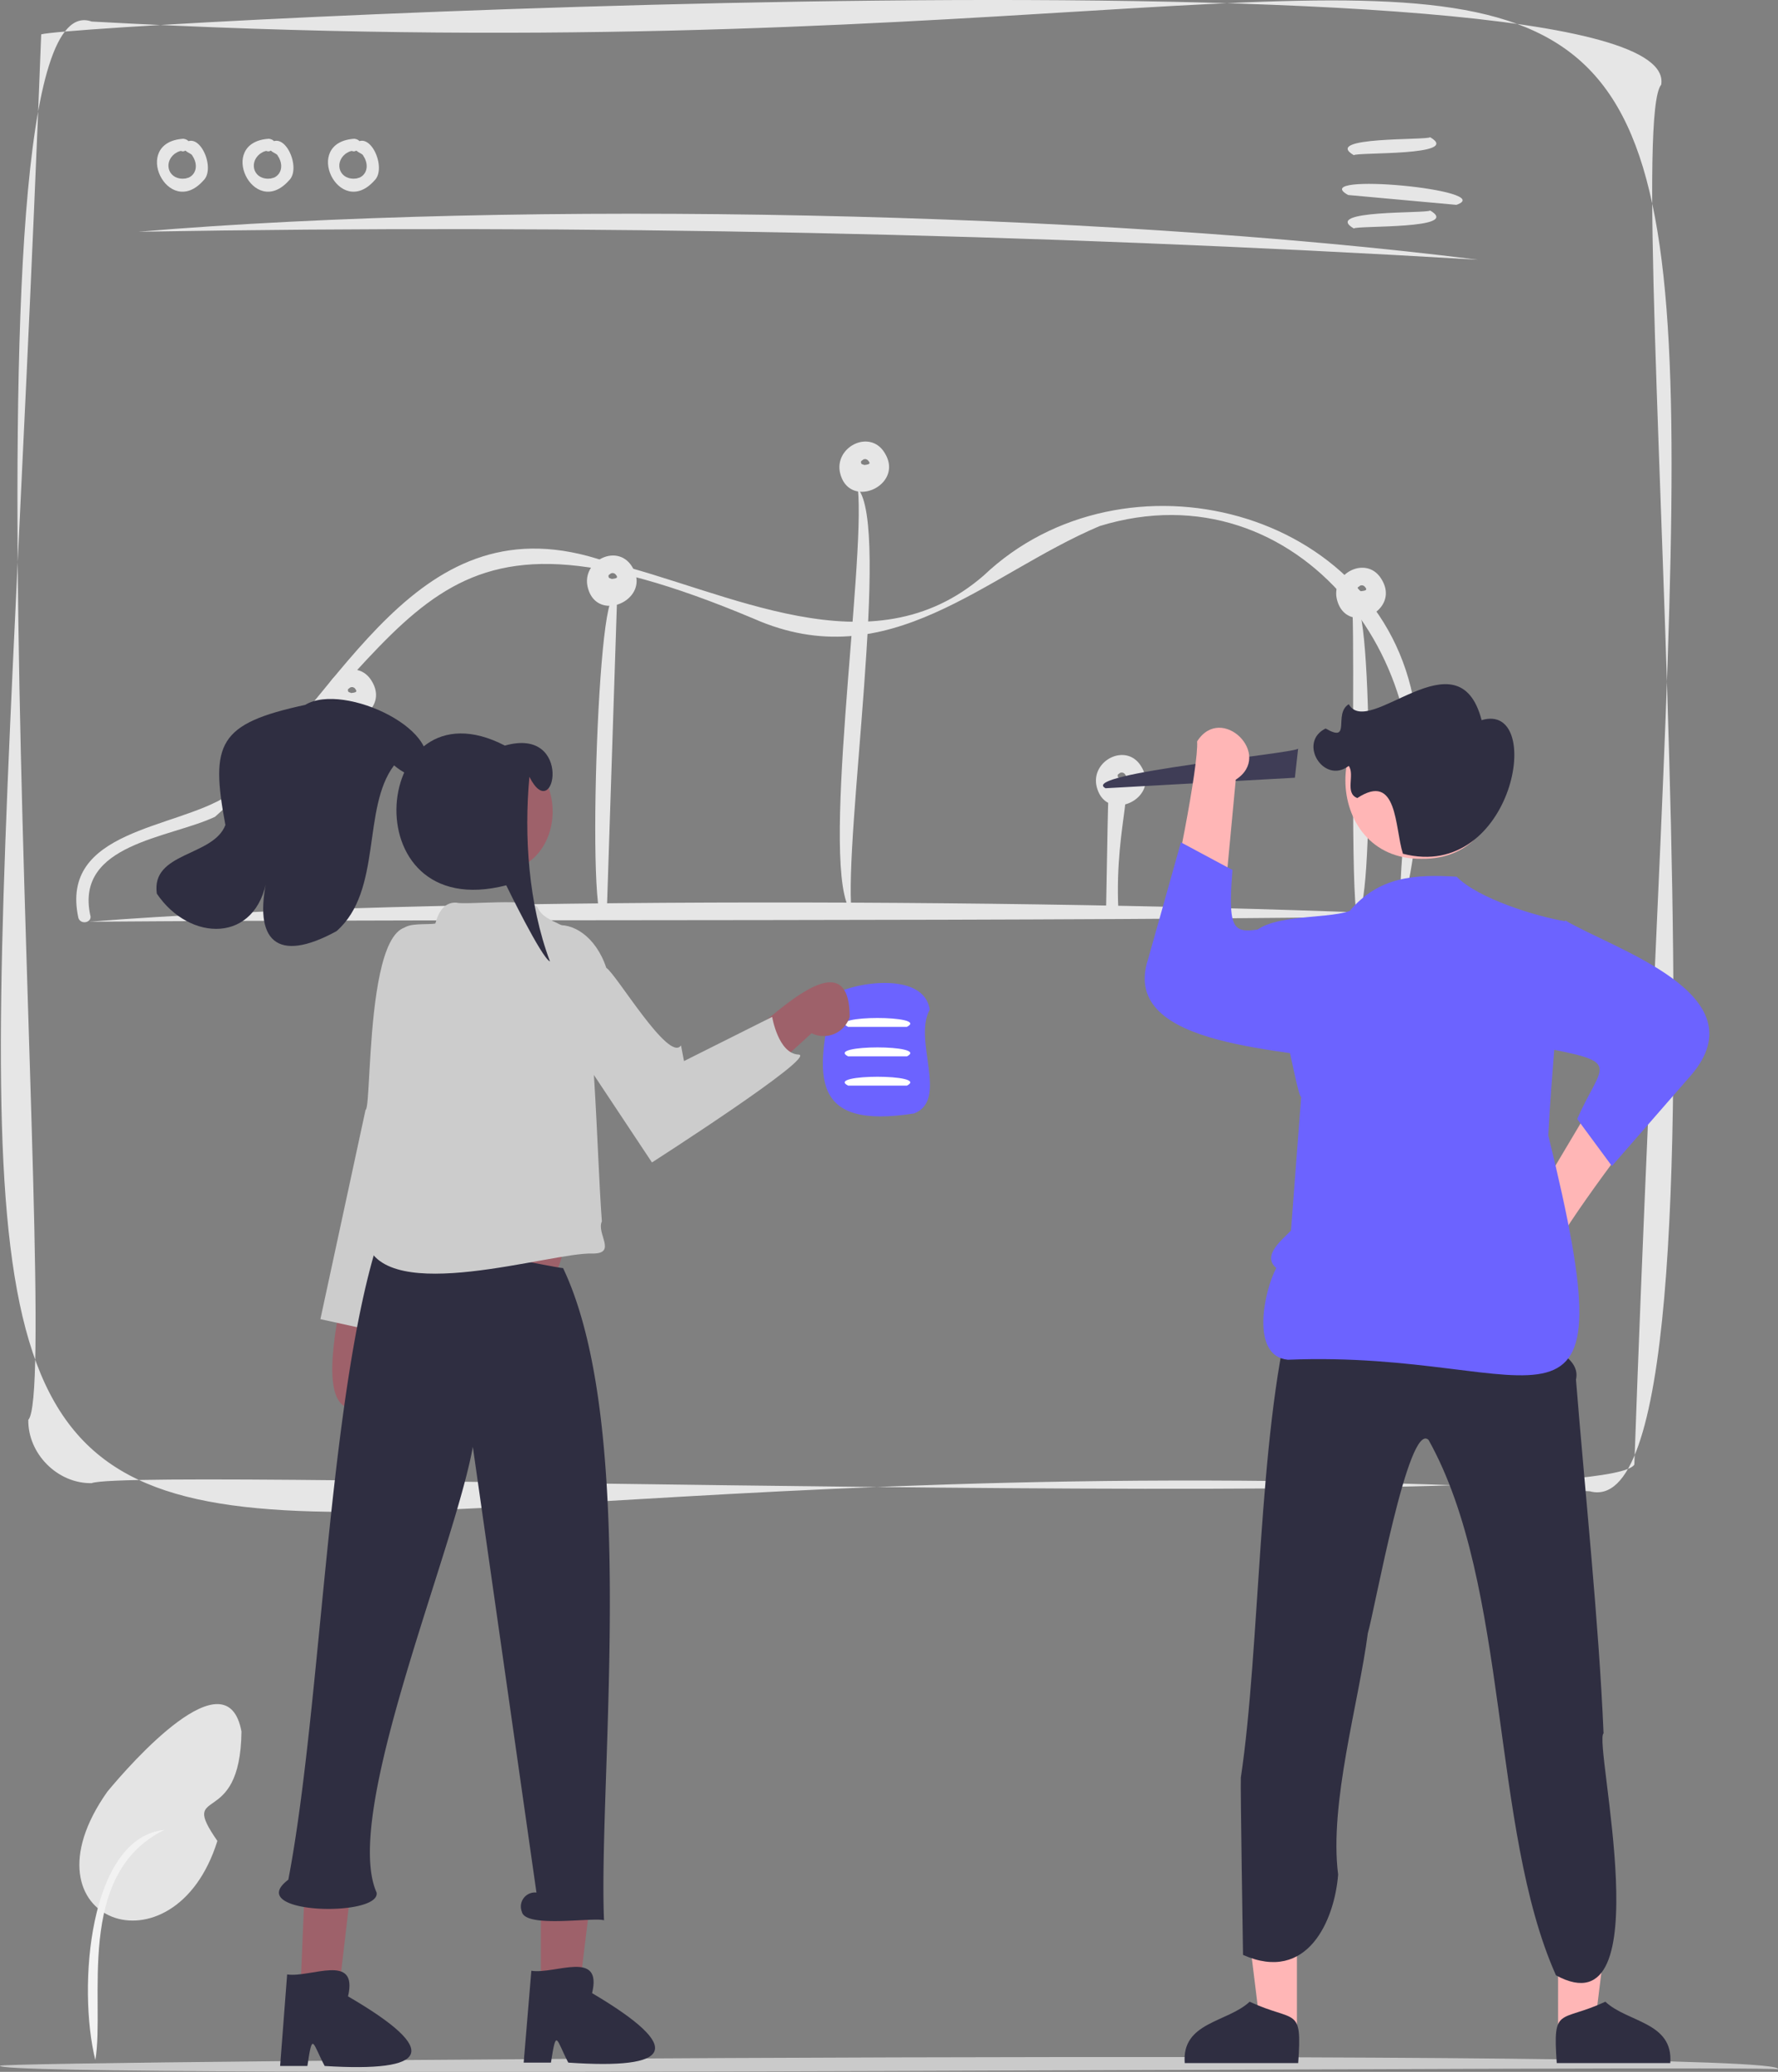 <svg id="Layer_1" data-name="Layer 1" xmlns="http://www.w3.org/2000/svg" viewBox="0 0 494.44 576.08"><rect x="0" y="0" width="494.44" height="576.08" fill="#808080" stroke="none"/><defs><style>.cls-1{fill:#cacaca;}.cls-2{fill:#e4e4e4;}.cls-3{fill:#f2f2f2;}.cls-4{fill:#e6e6e6;}.cls-5{fill:#3f3d56;}.cls-6{fill:#ffb6b6;}.cls-7{fill:#6c63ff;}.cls-8{fill:#2f2e41;}.cls-9{fill:#fff;}.cls-10{fill:#9e616a;}.cls-11{fill:#ccc;}</style></defs><path class="cls-1" d="M494.37,571.66c-.66-1.32-495.68,2.88-494.37-1C-2.14,569.34,500.75,565.43,494.37,571.66Z" transform="translate(0.01 3.73)"/><path class="cls-2" d="M67.14,477.72c-.31,27.8-17.8,14.44-6.7,30.42-11.95,38.35-56,22.4-30.64-13.64C36.38,486.52,63.17,456.09,67.14,477.72Z" transform="translate(0.01 3.73)"/><path class="cls-3" d="M26.5,569.06c-5-20.16-1.79-61.84,19.24-64C20.62,517.28,29.27,552.93,26.5,569.06Z" transform="translate(0.01 3.73)"/><path class="cls-4" d="M38.44,60.71Q224.78,57.47,411,68.49C304.38,55.09,145.28,51.74,38.44,60.71Z" transform="translate(0.01 3.73)"/><path class="cls-4" d="M376.48,39.42c.79-.87,30.27.27,21.21-5C396.91,35.32,367.43,34.17,376.48,39.42Z" transform="translate(0.01 3.73)"/><path class="cls-4" d="M376.48,59.8c.79-.88,30.27.27,21.21-5C396.91,55.69,367.43,54.55,376.48,59.8Z" transform="translate(0.01 3.73)"/><path class="cls-4" d="M374.89,50.49,405,53.23C416.88,49.1,363.11,44,374.89,50.49Z" transform="translate(0.01 3.73)"/><path class="cls-4" d="M51,34.85c-14.82.93-4.28,22.58,5.52,11.65C60.18,43.12,55.27,32,51,36.44c-.41,2.11,2.3,2.34,2.48,3.12,1.55,2.26,1.28,5.08-1.11,6.14.66-.22-1.47.39-.73.2-4.77.63-6.3-4.27-3.18-6.79.18-.18,1.29-.75.87-.56.25-.08.8-.36,1.05-.3C51.84,39.07,54.32,35.33,51,34.85Z" transform="translate(0.01 3.73)"/><path class="cls-4" d="M74.78,34.85C60,35.78,70.5,57.43,80.3,46.5,84,43.12,79.05,32,74.74,36.44c-.41,2.11,2.3,2.34,2.48,3.12,1.55,2.26,1.28,5.08-1.11,6.14.66-.22-1.48.39-.73.2-4.78.63-6.3-4.27-3.18-6.79.18-.18,1.29-.75.87-.56.25-.08.8-.36,1.05-.3C75.62,39.07,78.1,35.33,74.78,34.85Z" transform="translate(0.01 3.73)"/><path class="cls-4" d="M98.56,34.85c-14.82.93-4.28,22.58,5.52,11.65,3.66-3.38-1.25-14.52-5.56-10.06-.41,2.11,2.3,2.34,2.48,3.12,1.54,2.26,1.28,5.08-1.12,6.14.67-.22-1.47.39-.72.2-4.78.63-6.3-4.27-3.18-6.79.17-.18,1.29-.75.87-.56.24-.08.8-.36,1.05-.3C99.4,39.07,101.88,35.33,98.56,34.85Z" transform="translate(0.01 3.73)"/><path class="cls-4" d="M442.07,410.92C-52.3,384.57-9.7,556.59,11.45,5.82c11.68-3.18,457.34-26.49,450.5,14C449.87,34.14,487.86,423.33,442.07,410.92ZM25.48,2.26C-14.6-12.09,17.88,380.68,7.86,391.05c-.14,9.45,8.16,17.79,17.62,17.61,12.37-4.75,420.27,9.27,429-5.15C473.82-144.66,517.16,29.36,25.48,2.26Z" transform="translate(0.01 3.73)"/><path class="cls-4" d="M24.79,252.56c109.35-.85,267,.17,375.63-1.66C301.79,246.28,118.35,245.11,24.79,252.56Z" transform="translate(0.01 3.73)"/><path class="cls-4" d="M98.7,249.8c-1.67,0,5.06-64.15-2.49-53.47C97.88,196.3,91.15,260.49,98.7,249.8Z" transform="translate(0.01 3.73)"/><path class="cls-4" d="M168.72,250.38c.45-14.18,2.41-73.45,2.83-86.41C166.15,149.36,162.65,266.54,168.72,250.38Z" transform="translate(0.01 3.73)"/><path class="cls-4" d="M238.55,132.11c2.19,21.18-10.88,107.11-1.74,117.83C234.62,228.76,247.69,142.82,238.55,132.11Z" transform="translate(0.01 3.73)"/><path class="cls-4" d="M308,226.05l-.42,22.88c0,2.19,3.36,2.19,3.4,0-1.11-24.76,6.31-37.78-1.51-33.77C309.51,215.16,308.53,199,308,226.05Z" transform="translate(0.01 3.73)"/><path class="cls-4" d="M376.1,165.94c.58,14.41-.51,70.68,1,83.74C382.3,256.29,381.62,152.18,376.1,165.94Z" transform="translate(0.01 3.73)"/><path class="cls-4" d="M25.07,250.65c-4.15-19.78,22-21.29,34.7-27.26,58.87-52.28,57.58-93.91,149.86-55.08C247.25,184.89,274,156,305.79,142.54c55.39-17,98.14,39.76,84.15,91.48-3.21,42.14,10.15-27.81,3.41-41.65-9.3-54.92-80.91-73-119.79-36.09-31.24,27.14-71.19,4.19-105.21-3.91-52.88-18.15-72.9,37.54-105.13,65.16-14.61,9.31-46.78,9.44-41.43,34C22.53,253.59,25.82,252.71,25.07,250.65Z" transform="translate(0.01 3.73)"/><path class="cls-4" d="M97.57,188.94Z" transform="translate(0.01 3.73)"/><path class="cls-4" d="M103.46,185.81c-4-7.1-14.33-1.92-12.49,5.49C93.57,201.52,108.71,194.66,103.46,185.81Zm-4.25,2.89c0,.16,0,.08,0,0Zm-.43-1Zm-1.91.77Zm.45.38Zm.2.1,0,0c-.08,0,0,0,0,0,.49.09-1-.41-.38-.13a.7.7,0,0,1-.23-1.09c-.54.5,1-.69.44-.3a1.57,1.57,0,0,1,.68-.11,2.31,2.31,0,0,1,.56.25c.84,1,.67,1.24-1.11,1.41Z" transform="translate(0.01 3.73)"/><path class="cls-4" d="M97.58,188.94Z" transform="translate(0.01 3.73)"/><path class="cls-4" d="M97.58,188.94Z" transform="translate(0.01 3.73)"/><path class="cls-4" d="M97.58,188.94Z" transform="translate(0.01 3.73)"/><path class="cls-4" d="M97.58,188.93h0Z" transform="translate(0.01 3.73)"/><path class="cls-4" d="M170,157.24Z" transform="translate(0.01 3.73)"/><path class="cls-4" d="M175.93,154.12c-4-7.11-14.34-1.92-12.49,5.48C166,169.83,181.18,163,175.93,154.12ZM171.68,157c0,.17,0,.09,0,0Zm-.44-1Zm-1.9.77Zm.45.38c.07,0,.11,0,0,0Zm.2.09,0,0h0s.06,0,0,0c.48.1-.95-.4-.38-.13a.69.69,0,0,1-.23-1.09c-.54.51,1-.69.44-.3a1.74,1.74,0,0,1,.68-.11,2.31,2.31,0,0,1,.56.25C171.94,156.82,171.77,157.09,170,157.26Z" transform="translate(0.01 3.73)"/><path class="cls-4" d="M170.05,157.24Z" transform="translate(0.01 3.73)"/><path class="cls-4" d="M170.05,157.24Z" transform="translate(0.01 3.73)"/><path class="cls-4" d="M170.05,157.24Z" transform="translate(0.01 3.73)"/><path class="cls-4" d="M170.05,157.24Z" transform="translate(0.01 3.73)"/><path class="cls-4" d="M240.25,173.09Z" transform="translate(0.01 3.73)"/><path class="cls-4" d="M246.13,122.42c-4-7.1-14.33-1.92-12.49,5.49C236.24,138.13,251.38,131.27,246.13,122.42Zm-4.25,2.89c0,.16,0,.08,0,0Zm-.43-1s0,0,0,0Zm-1.91.77s0,0,0,0Zm.45.38Zm.21.1,0,0h0c.49.09-.95-.41-.38-.13a.71.71,0,0,1-.23-1.1c-.53.51,1-.68.45-.3a1.89,1.89,0,0,1,.67-.11,2.24,2.24,0,0,1,.56.26C242.15,125.12,242,125.4,240.2,125.57Z" transform="translate(0.01 3.73)"/><path class="cls-4" d="M240.24,173.09Z" transform="translate(0.01 3.73)"/><path class="cls-4" d="M240.25,173.09h0Z" transform="translate(0.01 3.73)"/><path class="cls-4" d="M240.26,173.09h0Z" transform="translate(0.01 3.73)"/><path class="cls-4" d="M240.26,173.09Z" transform="translate(0.01 3.73)"/><path class="cls-4" d="M317.47,209.59c-4-7.11-14.34-1.93-12.49,5.48C307.58,225.3,322.72,218.44,317.47,209.59Zm-4.25,2.88c0,.16,0,.09,0,0Zm-.44-1Zm-1.9.76Zm.45.39c.06,0,.11,0,0,0Zm.2.09.05,0h0s.07,0,0,0c.48.1-.95-.4-.39-.13a.7.7,0,0,1-.22-1.09c-.54.5,1-.69.44-.3a1.74,1.74,0,0,1,.68-.11,2.31,2.31,0,0,1,.56.25C313.48,212.29,313.3,212.56,311.53,212.73Z" transform="translate(0.01 3.73)"/><path class="cls-4" d="M311.58,138Z" transform="translate(0.01 3.73)"/><path class="cls-4" d="M311.59,138Z" transform="translate(0.01 3.73)"/><path class="cls-4" d="M311.59,138Z" transform="translate(0.01 3.73)"/><path class="cls-4" d="M311.59,138Z" transform="translate(0.01 3.73)"/><path class="cls-4" d="M311.59,138Z" transform="translate(0.01 3.73)"/><path class="cls-4" d="M378.4,160.63h0Z" transform="translate(0.01 3.73)"/><path class="cls-4" d="M384.28,157.51c-4-7.1-14.34-1.92-12.49,5.49C374.38,173.22,389.53,166.36,384.28,157.51ZM380,160.4c0,.16,0,.08,0,0Zm-.43-1Zm-1.91.77Zm.46.38Zm.2.1,0,0c-.07,0,.05,0,0,0,.49.09-.95-.41-.38-.13a.7.7,0,0,1-.23-1.09c-.53.5,1.05-.69.45-.3a1.53,1.53,0,0,1,.67-.11c.05,0,.46.13.56.25C380.29,160.21,380.11,160.49,378.34,160.66Z" transform="translate(0.01 3.73)"/><path class="cls-4" d="M378.39,160.64Z" transform="translate(0.01 3.73)"/><path class="cls-4" d="M378.39,160.63h0Z" transform="translate(0.01 3.73)"/><path class="cls-4" d="M378.4,160.64Z" transform="translate(0.01 3.73)"/><path class="cls-4" d="M378.4,160.64h0Z" transform="translate(0.01 3.73)"/><path class="cls-5" d="M360.08,212.52l-52.65,2.92c-8-4.13,54-9.76,53.56-11.06Z" transform="translate(0.01 3.73)"/><path class="cls-6" d="M427,329.7l19.84-33.37,14.66,6.92c-5,4.79-27.19,34.83-29.35,40.63C421.47,350.65,414.45,331.35,427,329.7Z" transform="translate(0.01 3.73)"/><path class="cls-7" d="M435.24,252.18c13.41,8,54.09,20.48,35.16,42.89l-22.16,25.42-9.65-13.08c6.52-14.88,12.44-15.59-7-19.35Z" transform="translate(0.01 3.73)"/><path class="cls-6" d="M343.64,213.06,340,251.71l-16.22,0c2.46-6.47,9.64-43.12,9.11-49.29C339.65,191.76,354.26,206.2,343.64,213.06Z" transform="translate(0.01 3.73)"/><path class="cls-7" d="M375.92,292.1c-15.31-4.53-65.06-3.73-56.65-29.16l9.12-32.45,14.33,7.68c-1.8,23,1.58,16.33,20,14.5Z" transform="translate(0.01 3.73)"/><path class="cls-6" d="M360.65,559.2H350.38l-4.88-39.57h15.15Z" transform="translate(0.01 3.73)"/><path class="cls-8" d="M361,569.91H329.45c-.9-11.43,11.87-11.27,18.05-17.06C360.29,558.79,362.13,553.87,361,569.91Z" transform="translate(0.01 3.73)"/><path class="cls-6" d="M433.27,559.2h10.26l4.88-39.57H433.26Z" transform="translate(0.01 3.73)"/><path class="cls-8" d="M432.9,569.91h31.57c.89-11.43-11.88-11.27-18.05-17.06C433.62,558.79,431.78,553.87,432.9,569.91Z" transform="translate(0.01 3.73)"/><path class="cls-8" d="M345.05,490.54c5.4-36,4.78-94.59,13.86-129.89,18.14,7.83,22.8,11.12,40.67,0,8.16,4.63,41.29,7.8,38.67,19.22,2.49,31.05,6.35,67.28,7.67,98.36-2.94,2.26,16.5,83.46-13.23,67.28-18.22-40.69-12.85-108.45-35.43-148.86-5.6-5.52-15,47.44-16.89,53.72-2.51,19.28-10.79,47.36-8.26,67.13-1,12.67-8.51,30.3-26.45,22.33C345.67,539.84,344.9,492.8,345.05,490.54Z" transform="translate(0.01 3.73)"/><path class="cls-7" d="M361.83,301.26,359,338.42c-2.27,2.47-8.24,6.88-4.09,10.44-3.3,6-7.37,24.52,3.24,25.49,71.42-2.94,95.88,33.21,72.4-62.38.67-13.83,3.4-45.48,4.84-59.52-8.18-1.33-24.42-6.35-30.32-12.41-11.61-.7-21.61-.09-29.75,9.52-6.83,2.49-24.6.54-27.76,7.73C352.73,251.67,360.45,301.74,361.83,301.26Z" transform="translate(0.01 3.73)"/><path class="cls-6" d="M395.36,235.06c28.3.41,28.3-44,0-43.62C367.05,191,367.05,235.48,395.36,235.06Z" transform="translate(0.01 3.73)"/><path class="cls-8" d="M390.1,233.65c30.88,8,39.7-42.49,21.91-37.14-6.43-24.71-31.45,5.35-36.94-4.43-4.4,2.64.91,11-6.45,6.75-7.83,3.86-.51,15.71,6.44,10.4,1.78,2.46-1.2,7.56,2.38,8.94,11.27-7.41,10.39,8.28,12.66,15.39" transform="translate(0.01 3.73)"/><path class="cls-7" d="M254.21,305.86c-28.73,4.53-27.85-9.93-22.35-33.09,6.64-3.69,25.11-6.17,26.68,4.23C253.82,285.54,263.89,302.07,254.21,305.86Z" transform="translate(0.01 3.73)"/><path class="cls-9" d="M252.18,281.79H235.84C229.32,278.51,258.69,278.5,252.18,281.79Z" transform="translate(0.01 3.73)"/><path class="cls-9" d="M252.18,290H235.84C229.32,286.67,258.69,286.67,252.18,290Z" transform="translate(0.01 3.73)"/><path class="cls-9" d="M252.18,298.13H235.84C229.32,294.84,258.69,294.84,252.18,298.13Z" transform="translate(0.01 3.73)"/><path class="cls-10" d="M104.61,385.92c-.43-4.61,7.31-62.4,10.94-71,0,0-13.24,4.24-13.24,4.24C105,327.39,77.12,401,104.61,385.92Z" transform="translate(0.01 3.73)"/><path class="cls-11" d="M122.3,260c-21.48-26.83-18.56,44.57-20.65,44.85L89.09,363.06l17.39,3.82,13.45-62.78C129.84,288.15,127,276.8,122.3,260Z" transform="translate(0.01 3.73)"/><path class="cls-10" d="M108.77,355c40.13-4.92,47.78,16,50.11-32.37C114.86,327.24,105.17,305,108.77,355Z" transform="translate(0.01 3.73)"/><path class="cls-10" d="M150.4,549.51h10.69l5.07-41.18H150.4Z" transform="translate(0.01 3.73)"/><path class="cls-10" d="M83.49,550.5l10.68-.08L99,509.2l-13.89,3.19Z" transform="translate(0.01 3.73)"/><path class="cls-6" d="M116.9,295.43c-14.88,18.08,38.1,23.22,45.42,29C162.15,278.71,152,292.43,116.9,295.43Z" transform="translate(0.01 3.73)"/><path class="cls-10" d="M137.22,238.83c21.94.32,21.94-34.15,0-33.83C115.27,204.68,115.27,239.15,137.22,238.83Z" transform="translate(0.01 3.73)"/><path class="cls-8" d="M147.75,544.24c6.54,1.06,19.85-6,16.89,6.22,26.24,15.53,22.13,21.3-6.62,19.32-3.41-6.55-3.29-9.77-4.82,0h-7.58Z" transform="translate(0.01 3.73)"/><path class="cls-8" d="M79.84,545.26c6.54,1,19.81-6.14,16.93,6.1,26.35,15.34,22.28,21.14-6.49,19.36-3.45-6.52-3.35-9.75-4.81,0l-7.58,0Z" transform="translate(0.01 3.73)"/><path class="cls-8" d="M80.17,518.92C89.49,470.15,91.26,383,105.68,339.61c1.95-.5,49,9.27,50.89,9.25,21.15,44.44,9.76,142.57,11.39,181.35-3-.94-21.86,2.29-22.85-2.38a3.91,3.91,0,0,1,4.06-5.33L131.48,398.58C126.14,427.9,95,500.7,104.72,522.5,105.85,529.46,67.38,528.56,80.17,518.92Z" transform="translate(0.01 3.73)"/><path class="cls-11" d="M101.89,341.63c6.31-27.2,7.09-61.21,10.17-87,1.3-1.88,7.14-1.17,9-1.58.68-2.64,2.25-6,5.79-5.8,2.66.69,20.87-1.37,22.61,1.28,2.23,5.21,10.53,3.8,11.22,11.07,4.79,17.78,5.17,56,6.68,76.28-1.59,3.37,4.35,9-2.64,8.94C153.32,344.4,107.15,359.58,101.89,341.63Z" transform="translate(0.01 3.73)"/><path class="cls-10" d="M236.27,279a7.56,7.56,0,0,1-10.59,4.56l-19.45,17.74-2.58-13.65C211.1,283.05,236.23,255,236.27,279Z" transform="translate(0.01 3.73)"/><path class="cls-11" d="M168.6,265.39c-6-17.9-26.33-15.25-19.48,5.64l32.17,48.46s46.4-29.76,40.76-30-7.33-10.47-7.33-10.47L190.2,291.3l-.83-4.36C186.05,291.92,171.26,266.94,168.6,265.39Z" transform="translate(0.01 3.73)"/><path class="cls-8" d="M117.31,211.56c-2.6,1.24-5.5-.63-7.74-2.48-9,11.91-3.18,34.88-16,46.1-16.73,9.16-23.18,2.54-19.3-14.85-2.93,18.43-21.59,17.88-30.67,4.42-1.68-11.65,15.68-10.23,19.07-19.08-4.25-22.75-2-28.18,22.2-33.41C95.61,185.73,125.56,200,117.31,211.56Z" transform="translate(0.01 3.73)"/><path class="cls-8" d="M140.39,203.58c-37-19.17-43.44,50.13.38,38.85,0,0,9.84,20.26,12.16,21.17-6-16-7.23-34.92-5.72-51.34C154.21,226.27,159.66,198.12,140.39,203.58Z" transform="translate(0.01 3.73)"/></svg>